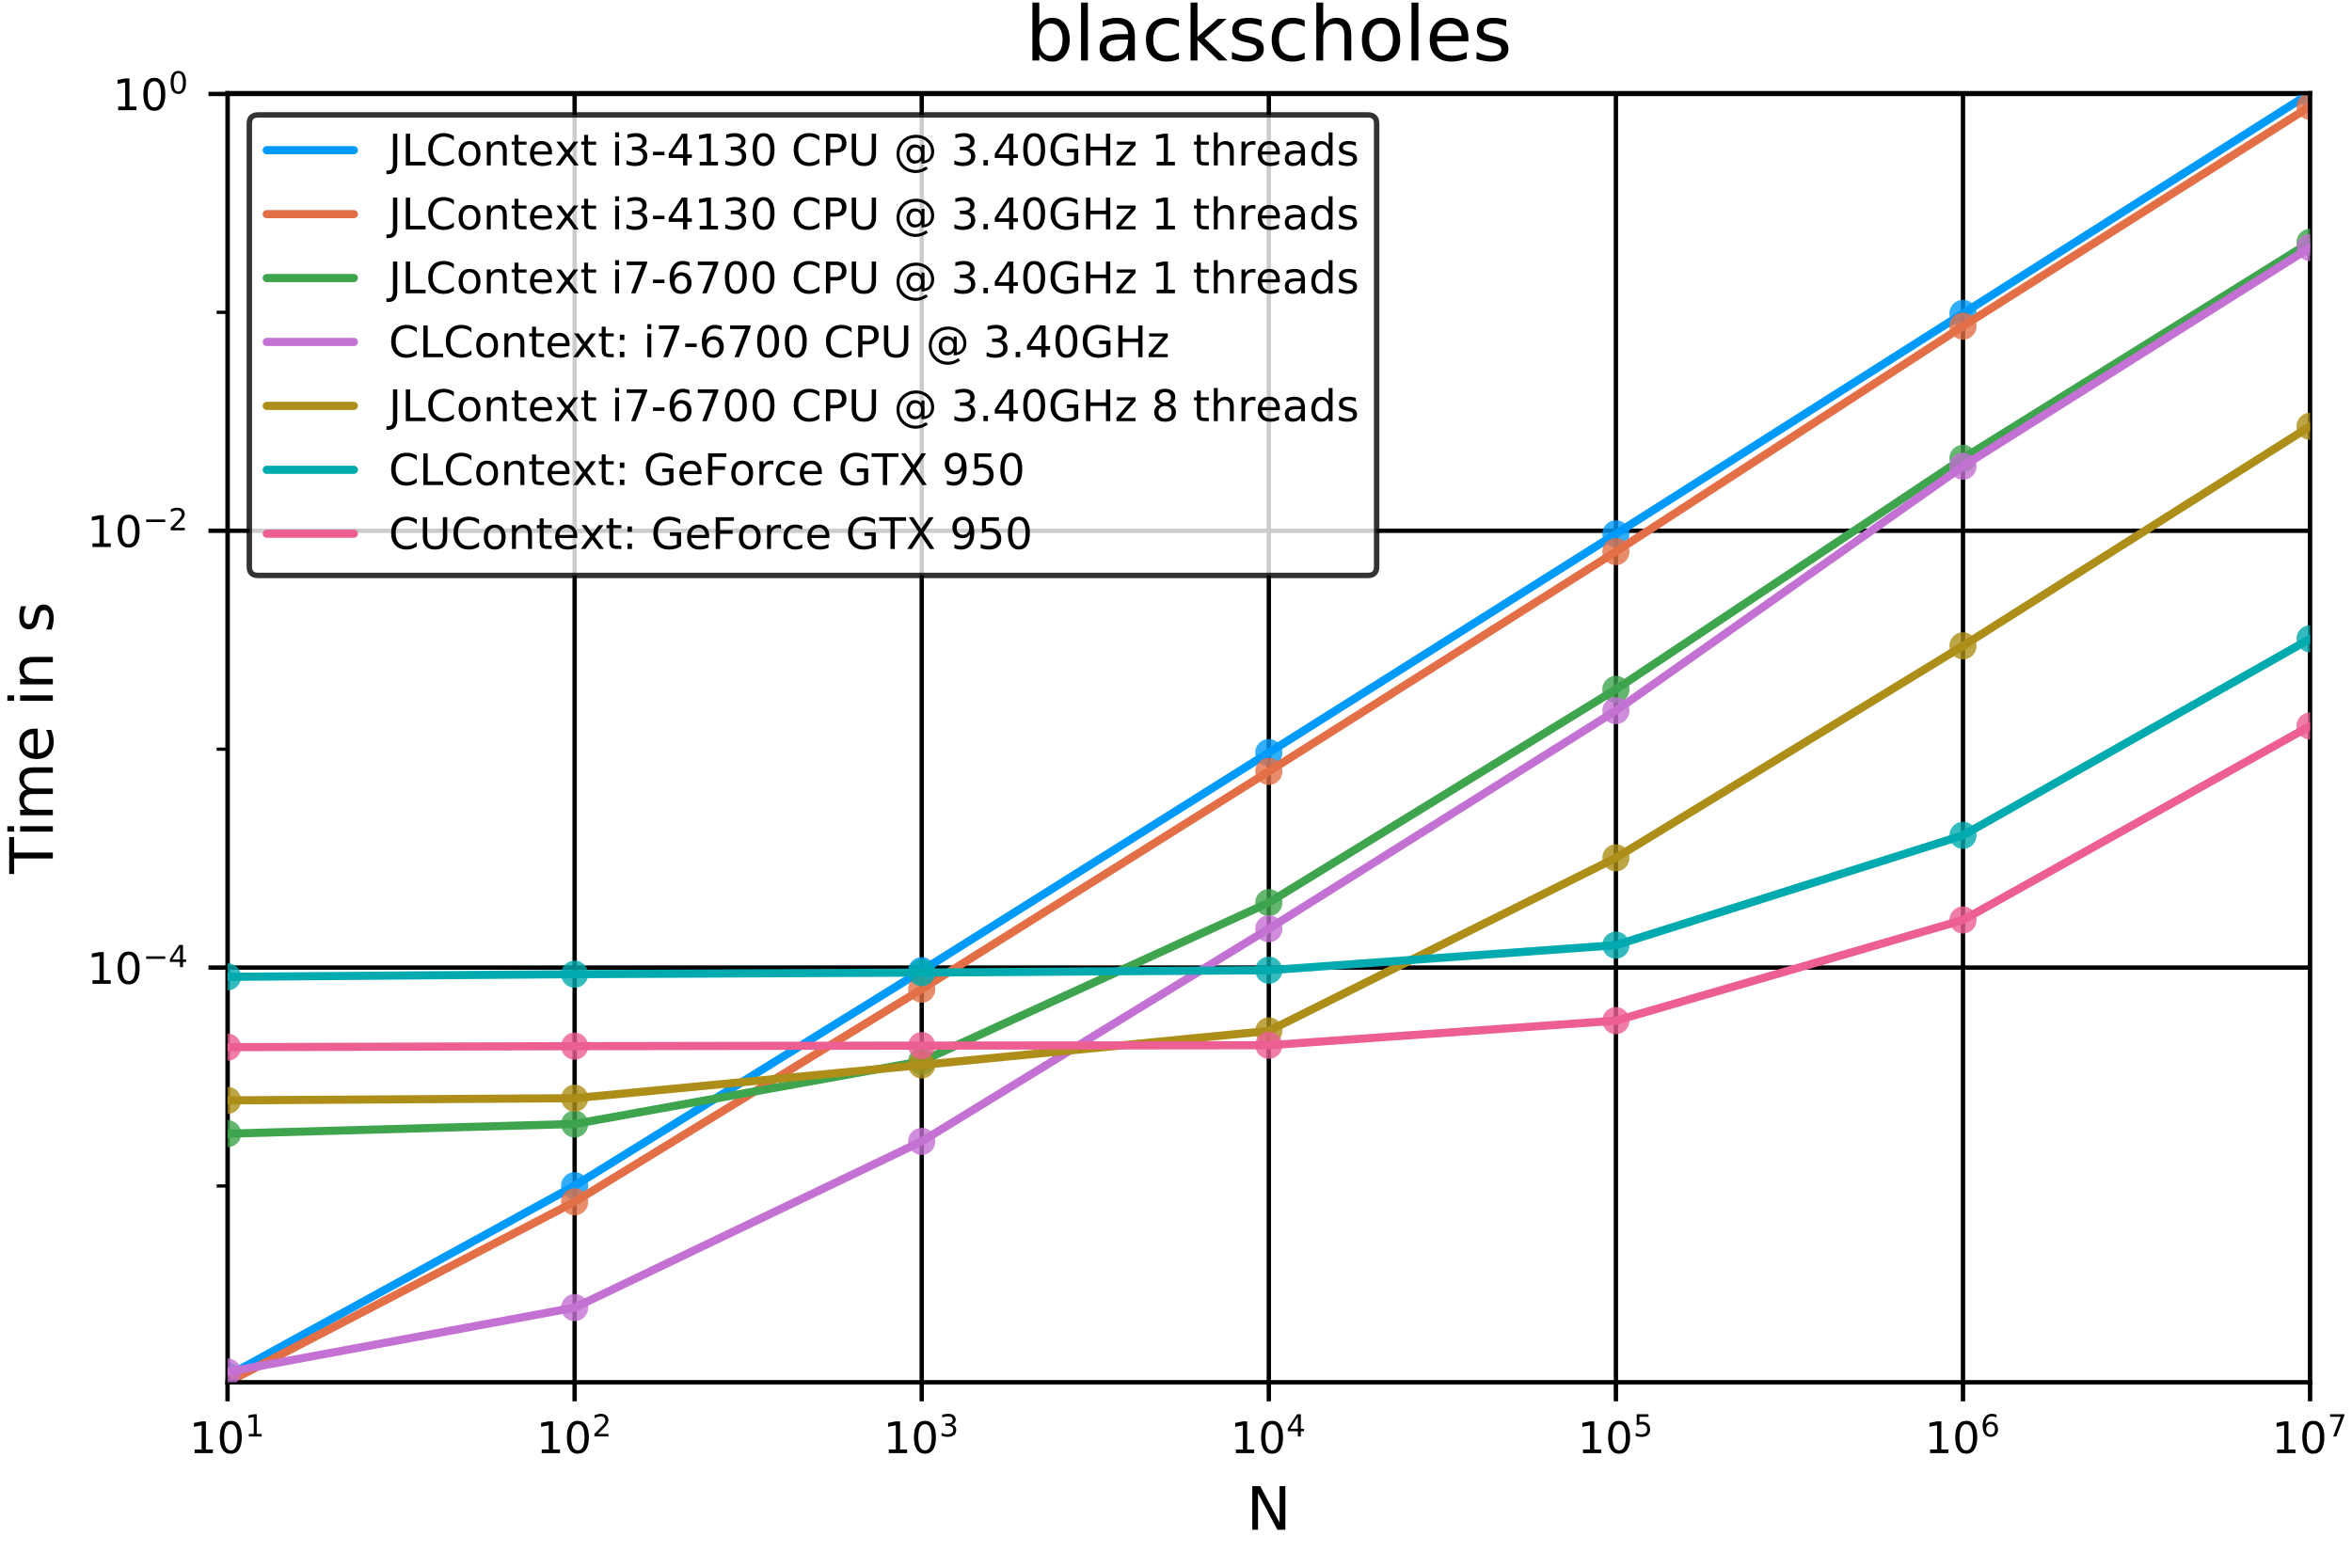 <?xml version="1.0" encoding="utf-8" standalone="no"?>
<!DOCTYPE svg PUBLIC "-//W3C//DTD SVG 1.1//EN"
  "http://www.w3.org/Graphics/SVG/1.1/DTD/svg11.dtd">
<!-- Created with matplotlib (http://matplotlib.org/) -->
<svg height="288pt" version="1.1" viewBox="0 0 432 288" width="432pt" xmlns="http://www.w3.org/2000/svg" xmlns:xlink="http://www.w3.org/1999/xlink">
 <defs>
  <style type="text/css">
*{stroke-linecap:butt;stroke-linejoin:round;}
  </style>
 </defs>
 <g id="figure_1">
  <g id="patch_1">
   <path d="M 0 288 
L 432 288 
L 432 0 
L 0 0 
z
" style="fill:#ffffff;"/>
  </g>
  <g id="axes_1">
   <g id="patch_2">
    <path d="M 41.794 253.933 
L 424.301 253.933 
L 424.301 17.115 
L 41.794 17.115 
z
" style="fill:#ffffff;"/>
   </g>
   <g id="matplotlib.axis_1">
    <g id="xtick_1">
     <g id="line2d_1">
      <path clip-path="url(#p70ad811759)" d="M 41.794 253.933 
L 41.794 17.115 
" style="fill:none;stroke:#000000;stroke-linecap:square;stroke-width:0.8;"/>
     </g>
     <g id="line2d_2">
      <defs>
       <path d="M 0 0 
L 0 3.5 
" id="mabe5e5bea9" style="stroke:#000000;stroke-width:0.8;"/>
      </defs>
      <g>
       <use style="stroke:#000000;stroke-width:0.8;" x="41.794" xlink:href="#mabe5e5bea9" y="253.933"/>
      </g>
     </g>
     <g id="text_1">
      <!-- $10^{1}$ -->
      <defs>
       <path d="M 12.406 8.297 
L 28.516 8.297 
L 28.516 63.922 
L 10.984 60.406 
L 10.984 69.391 
L 28.422 72.906 
L 38.281 72.906 
L 38.281 8.297 
L 54.391 8.297 
L 54.391 0 
L 12.406 0 
z
" id="DejaVuSans-31"/>
       <path d="M 31.781 66.406 
Q 24.172 66.406 20.328 58.906 
Q 16.5 51.422 16.5 36.375 
Q 16.5 21.391 20.328 13.891 
Q 24.172 6.391 31.781 6.391 
Q 39.453 6.391 43.281 13.891 
Q 47.125 21.391 47.125 36.375 
Q 47.125 51.422 43.281 58.906 
Q 39.453 66.406 31.781 66.406 
M 31.781 74.219 
Q 44.047 74.219 50.516 64.516 
Q 56.984 54.828 56.984 36.375 
Q 56.984 17.969 50.516 8.266 
Q 44.047 -1.422 31.781 -1.422 
Q 19.531 -1.422 13.062 8.266 
Q 6.594 17.969 6.594 36.375 
Q 6.594 54.828 13.062 64.516 
Q 19.531 74.219 31.781 74.219 
" id="DejaVuSans-30"/>
      </defs>
      <g transform="translate(34.754 267.012)scale(0.08 -0.08)">
       <use transform="translate(0 0.684)" xlink:href="#DejaVuSans-31"/>
       <use transform="translate(63.623 0.684)" xlink:href="#DejaVuSans-30"/>
       <use transform="translate(128.203 38.966)scale(0.7)" xlink:href="#DejaVuSans-31"/>
      </g>
     </g>
    </g>
    <g id="xtick_2">
     <g id="line2d_3">
      <path clip-path="url(#p70ad811759)" d="M 105.546 253.933 
L 105.546 17.115 
" style="fill:none;stroke:#000000;stroke-linecap:square;stroke-width:0.8;"/>
     </g>
     <g id="line2d_4">
      <g>
       <use style="stroke:#000000;stroke-width:0.8;" x="105.546" xlink:href="#mabe5e5bea9" y="253.933"/>
      </g>
     </g>
     <g id="text_2">
      <!-- $10^{2}$ -->
      <defs>
       <path d="M 19.188 8.297 
L 53.609 8.297 
L 53.609 0 
L 7.328 0 
L 7.328 8.297 
Q 12.938 14.109 22.625 23.891 
Q 32.328 33.688 34.812 36.531 
Q 39.547 41.844 41.422 45.531 
Q 43.312 49.219 43.312 52.781 
Q 43.312 58.594 39.234 62.25 
Q 35.156 65.922 28.609 65.922 
Q 23.969 65.922 18.812 64.312 
Q 13.672 62.703 7.812 59.422 
L 7.812 69.391 
Q 13.766 71.781 18.938 73 
Q 24.125 74.219 28.422 74.219 
Q 39.75 74.219 46.484 68.547 
Q 53.219 62.891 53.219 53.422 
Q 53.219 48.922 51.531 44.891 
Q 49.859 40.875 45.406 35.406 
Q 44.188 33.984 37.641 27.219 
Q 31.109 20.453 19.188 8.297 
" id="DejaVuSans-32"/>
      </defs>
      <g transform="translate(98.506 267.012)scale(0.08 -0.08)">
       <use transform="translate(0 0.766)" xlink:href="#DejaVuSans-31"/>
       <use transform="translate(63.623 0.766)" xlink:href="#DejaVuSans-30"/>
       <use transform="translate(128.203 39.047)scale(0.7)" xlink:href="#DejaVuSans-32"/>
      </g>
     </g>
    </g>
    <g id="xtick_3">
     <g id="line2d_5">
      <path clip-path="url(#p70ad811759)" d="M 169.297 253.933 
L 169.297 17.115 
" style="fill:none;stroke:#000000;stroke-linecap:square;stroke-width:0.8;"/>
     </g>
     <g id="line2d_6">
      <g>
       <use style="stroke:#000000;stroke-width:0.8;" x="169.297" xlink:href="#mabe5e5bea9" y="253.933"/>
      </g>
     </g>
     <g id="text_3">
      <!-- $10^{3}$ -->
      <defs>
       <path d="M 40.578 39.312 
Q 47.656 37.797 51.625 33 
Q 55.609 28.219 55.609 21.188 
Q 55.609 10.406 48.188 4.484 
Q 40.766 -1.422 27.094 -1.422 
Q 22.516 -1.422 17.656 -0.516 
Q 12.797 0.391 7.625 2.203 
L 7.625 11.719 
Q 11.719 9.328 16.594 8.109 
Q 21.484 6.891 26.812 6.891 
Q 36.078 6.891 40.938 10.547 
Q 45.797 14.203 45.797 21.188 
Q 45.797 27.641 41.281 31.266 
Q 36.766 34.906 28.719 34.906 
L 20.219 34.906 
L 20.219 43.016 
L 29.109 43.016 
Q 36.375 43.016 40.234 45.922 
Q 44.094 48.828 44.094 54.297 
Q 44.094 59.906 40.109 62.906 
Q 36.141 65.922 28.719 65.922 
Q 24.656 65.922 20.016 65.031 
Q 15.375 64.156 9.812 62.312 
L 9.812 71.094 
Q 15.438 72.656 20.344 73.438 
Q 25.25 74.219 29.594 74.219 
Q 40.828 74.219 47.359 69.109 
Q 53.906 64.016 53.906 55.328 
Q 53.906 49.266 50.438 45.094 
Q 46.969 40.922 40.578 39.312 
" id="DejaVuSans-33"/>
      </defs>
      <g transform="translate(162.257 267.012)scale(0.08 -0.08)">
       <use transform="translate(0 0.766)" xlink:href="#DejaVuSans-31"/>
       <use transform="translate(63.623 0.766)" xlink:href="#DejaVuSans-30"/>
       <use transform="translate(128.203 39.047)scale(0.7)" xlink:href="#DejaVuSans-33"/>
      </g>
     </g>
    </g>
    <g id="xtick_4">
     <g id="line2d_7">
      <path clip-path="url(#p70ad811759)" d="M 233.048 253.933 
L 233.048 17.115 
" style="fill:none;stroke:#000000;stroke-linecap:square;stroke-width:0.8;"/>
     </g>
     <g id="line2d_8">
      <g>
       <use style="stroke:#000000;stroke-width:0.8;" x="233.048" xlink:href="#mabe5e5bea9" y="253.933"/>
      </g>
     </g>
     <g id="text_4">
      <!-- $10^{4}$ -->
      <defs>
       <path d="M 37.797 64.312 
L 12.891 25.391 
L 37.797 25.391 
z
M 35.203 72.906 
L 47.609 72.906 
L 47.609 25.391 
L 58.016 25.391 
L 58.016 17.188 
L 47.609 17.188 
L 47.609 0 
L 37.797 0 
L 37.797 17.188 
L 4.891 17.188 
L 4.891 26.703 
z
" id="DejaVuSans-34"/>
      </defs>
      <g transform="translate(226.008 267.012)scale(0.08 -0.08)">
       <use transform="translate(0 0.684)" xlink:href="#DejaVuSans-31"/>
       <use transform="translate(63.623 0.684)" xlink:href="#DejaVuSans-30"/>
       <use transform="translate(128.203 38.966)scale(0.7)" xlink:href="#DejaVuSans-34"/>
      </g>
     </g>
    </g>
    <g id="xtick_5">
     <g id="line2d_9">
      <path clip-path="url(#p70ad811759)" d="M 296.799 253.933 
L 296.799 17.115 
" style="fill:none;stroke:#000000;stroke-linecap:square;stroke-width:0.8;"/>
     </g>
     <g id="line2d_10">
      <g>
       <use style="stroke:#000000;stroke-width:0.8;" x="296.799" xlink:href="#mabe5e5bea9" y="253.933"/>
      </g>
     </g>
     <g id="text_5">
      <!-- $10^{5}$ -->
      <defs>
       <path d="M 10.797 72.906 
L 49.516 72.906 
L 49.516 64.594 
L 19.828 64.594 
L 19.828 46.734 
Q 21.969 47.469 24.109 47.828 
Q 26.266 48.188 28.422 48.188 
Q 40.625 48.188 47.75 41.5 
Q 54.891 34.812 54.891 23.391 
Q 54.891 11.625 47.562 5.094 
Q 40.234 -1.422 26.906 -1.422 
Q 22.312 -1.422 17.547 -0.641 
Q 12.797 0.141 7.719 1.703 
L 7.719 11.625 
Q 12.109 9.234 16.797 8.062 
Q 21.484 6.891 26.703 6.891 
Q 35.156 6.891 40.078 11.328 
Q 45.016 15.766 45.016 23.391 
Q 45.016 31 40.078 35.438 
Q 35.156 39.891 26.703 39.891 
Q 22.75 39.891 18.812 39.016 
Q 14.891 38.141 10.797 36.281 
z
" id="DejaVuSans-35"/>
      </defs>
      <g transform="translate(289.759 267.012)scale(0.08 -0.08)">
       <use transform="translate(0 0.684)" xlink:href="#DejaVuSans-31"/>
       <use transform="translate(63.623 0.684)" xlink:href="#DejaVuSans-30"/>
       <use transform="translate(128.203 38.966)scale(0.7)" xlink:href="#DejaVuSans-35"/>
      </g>
     </g>
    </g>
    <g id="xtick_6">
     <g id="line2d_11">
      <path clip-path="url(#p70ad811759)" d="M 360.55 253.933 
L 360.55 17.115 
" style="fill:none;stroke:#000000;stroke-linecap:square;stroke-width:0.8;"/>
     </g>
     <g id="line2d_12">
      <g>
       <use style="stroke:#000000;stroke-width:0.8;" x="360.55" xlink:href="#mabe5e5bea9" y="253.933"/>
      </g>
     </g>
     <g id="text_6">
      <!-- $10^{6}$ -->
      <defs>
       <path d="M 33.016 40.375 
Q 26.375 40.375 22.484 35.828 
Q 18.609 31.297 18.609 23.391 
Q 18.609 15.531 22.484 10.953 
Q 26.375 6.391 33.016 6.391 
Q 39.656 6.391 43.531 10.953 
Q 47.406 15.531 47.406 23.391 
Q 47.406 31.297 43.531 35.828 
Q 39.656 40.375 33.016 40.375 
M 52.594 71.297 
L 52.594 62.312 
Q 48.875 64.062 45.094 64.984 
Q 41.312 65.922 37.594 65.922 
Q 27.828 65.922 22.672 59.328 
Q 17.531 52.734 16.797 39.406 
Q 19.672 43.656 24.016 45.922 
Q 28.375 48.188 33.594 48.188 
Q 44.578 48.188 50.953 41.516 
Q 57.328 34.859 57.328 23.391 
Q 57.328 12.156 50.688 5.359 
Q 44.047 -1.422 33.016 -1.422 
Q 20.359 -1.422 13.672 8.266 
Q 6.984 17.969 6.984 36.375 
Q 6.984 53.656 15.188 63.938 
Q 23.391 74.219 37.203 74.219 
Q 40.922 74.219 44.703 73.484 
Q 48.484 72.75 52.594 71.297 
" id="DejaVuSans-36"/>
      </defs>
      <g transform="translate(353.51 267.012)scale(0.08 -0.08)">
       <use transform="translate(0 0.766)" xlink:href="#DejaVuSans-31"/>
       <use transform="translate(63.623 0.766)" xlink:href="#DejaVuSans-30"/>
       <use transform="translate(128.203 39.047)scale(0.7)" xlink:href="#DejaVuSans-36"/>
      </g>
     </g>
    </g>
    <g id="xtick_7">
     <g id="line2d_13">
      <path clip-path="url(#p70ad811759)" d="M 424.301 253.933 
L 424.301 17.115 
" style="fill:none;stroke:#000000;stroke-linecap:square;stroke-width:0.8;"/>
     </g>
     <g id="line2d_14">
      <g>
       <use style="stroke:#000000;stroke-width:0.8;" x="424.301" xlink:href="#mabe5e5bea9" y="253.933"/>
      </g>
     </g>
     <g id="text_7">
      <!-- $10^{7}$ -->
      <defs>
       <path d="M 8.203 72.906 
L 55.078 72.906 
L 55.078 68.703 
L 28.609 0 
L 18.312 0 
L 43.219 64.594 
L 8.203 64.594 
z
" id="DejaVuSans-37"/>
      </defs>
      <g transform="translate(417.261 267.012)scale(0.08 -0.08)">
       <use transform="translate(0 0.684)" xlink:href="#DejaVuSans-31"/>
       <use transform="translate(63.623 0.684)" xlink:href="#DejaVuSans-30"/>
       <use transform="translate(128.203 38.966)scale(0.7)" xlink:href="#DejaVuSans-37"/>
      </g>
     </g>
    </g>
    <g id="xtick_8">
     <g id="line2d_15">
      <defs>
       <path d="M 0 0 
L 0 2 
" id="m502614ed84" style="stroke:#000000;stroke-width:0.6;"/>
      </defs>
      <g>
       <use style="stroke:#000000;stroke-width:0.6;" x="41.794" xlink:href="#m502614ed84" y="253.933"/>
      </g>
     </g>
    </g>
    <g id="xtick_9">
     <g id="line2d_16">
      <g>
       <use style="stroke:#000000;stroke-width:0.6;" x="105.546" xlink:href="#m502614ed84" y="253.933"/>
      </g>
     </g>
    </g>
    <g id="xtick_10">
     <g id="line2d_17">
      <g>
       <use style="stroke:#000000;stroke-width:0.6;" x="169.297" xlink:href="#m502614ed84" y="253.933"/>
      </g>
     </g>
    </g>
    <g id="xtick_11">
     <g id="line2d_18">
      <g>
       <use style="stroke:#000000;stroke-width:0.6;" x="233.048" xlink:href="#m502614ed84" y="253.933"/>
      </g>
     </g>
    </g>
    <g id="xtick_12">
     <g id="line2d_19">
      <g>
       <use style="stroke:#000000;stroke-width:0.6;" x="296.799" xlink:href="#m502614ed84" y="253.933"/>
      </g>
     </g>
    </g>
    <g id="xtick_13">
     <g id="line2d_20">
      <g>
       <use style="stroke:#000000;stroke-width:0.6;" x="360.55" xlink:href="#m502614ed84" y="253.933"/>
      </g>
     </g>
    </g>
    <g id="xtick_14">
     <g id="line2d_21">
      <g>
       <use style="stroke:#000000;stroke-width:0.6;" x="424.301" xlink:href="#m502614ed84" y="253.933"/>
      </g>
     </g>
    </g>
    <g id="text_8">
     <!-- N -->
     <defs>
      <path d="M 9.812 72.906 
L 23.094 72.906 
L 55.422 11.922 
L 55.422 72.906 
L 64.984 72.906 
L 64.984 0 
L 51.703 0 
L 19.391 60.984 
L 19.391 0 
L 9.812 0 
z
" id="DejaVuSans-4e"/>
     </defs>
     <g transform="translate(228.933 281.034)scale(0.11 -0.11)">
      <use xlink:href="#DejaVuSans-4e"/>
     </g>
    </g>
   </g>
   <g id="matplotlib.axis_2">
    <g id="ytick_1">
     <g id="line2d_22">
      <path clip-path="url(#p70ad811759)" d="M 41.794 177.754 
L 424.301 177.754 
" style="fill:none;stroke:#000000;stroke-linecap:square;stroke-width:0.8;"/>
     </g>
     <g id="line2d_23">
      <defs>
       <path d="M 0 0 
L -3.5 0 
" id="m5d1469c4df" style="stroke:#000000;stroke-width:0.8;"/>
      </defs>
      <g>
       <use style="stroke:#000000;stroke-width:0.8;" x="41.794" xlink:href="#m5d1469c4df" y="177.754"/>
      </g>
     </g>
     <g id="text_9">
      <!-- $10^{-4}$ -->
      <defs>
       <path d="M 10.594 35.5 
L 73.188 35.5 
L 73.188 27.203 
L 10.594 27.203 
z
" id="DejaVuSans-2212"/>
      </defs>
      <g transform="translate(15.994 180.794)scale(0.08 -0.08)">
       <use transform="translate(0 0.684)" xlink:href="#DejaVuSans-31"/>
       <use transform="translate(63.623 0.684)" xlink:href="#DejaVuSans-30"/>
       <use transform="translate(128.203 38.966)scale(0.7)" xlink:href="#DejaVuSans-2212"/>
       <use transform="translate(186.855 38.966)scale(0.7)" xlink:href="#DejaVuSans-34"/>
      </g>
     </g>
    </g>
    <g id="ytick_2">
     <g id="line2d_24">
      <path clip-path="url(#p70ad811759)" d="M 41.794 97.508 
L 424.301 97.508 
" style="fill:none;stroke:#000000;stroke-linecap:square;stroke-width:0.8;"/>
     </g>
     <g id="line2d_25">
      <g>
       <use style="stroke:#000000;stroke-width:0.8;" x="41.794" xlink:href="#m5d1469c4df" y="97.508"/>
      </g>
     </g>
     <g id="text_10">
      <!-- $10^{-2}$ -->
      <g transform="translate(15.994 100.547)scale(0.08 -0.08)">
       <use transform="translate(0 0.766)" xlink:href="#DejaVuSans-31"/>
       <use transform="translate(63.623 0.766)" xlink:href="#DejaVuSans-30"/>
       <use transform="translate(128.203 39.047)scale(0.7)" xlink:href="#DejaVuSans-2212"/>
       <use transform="translate(186.855 39.047)scale(0.7)" xlink:href="#DejaVuSans-32"/>
      </g>
     </g>
    </g>
    <g id="ytick_3">
     <g id="line2d_26">
      <path clip-path="url(#p70ad811759)" d="M 41.794 17.261 
L 424.301 17.261 
" style="fill:none;stroke:#000000;stroke-linecap:square;stroke-width:0.8;"/>
     </g>
     <g id="line2d_27">
      <g>
       <use style="stroke:#000000;stroke-width:0.8;" x="41.794" xlink:href="#m5d1469c4df" y="17.261"/>
      </g>
     </g>
     <g id="text_11">
      <!-- $10^{0}$ -->
      <g transform="translate(20.714 20.301)scale(0.08 -0.08)">
       <use transform="translate(0 0.766)" xlink:href="#DejaVuSans-31"/>
       <use transform="translate(63.623 0.766)" xlink:href="#DejaVuSans-30"/>
       <use transform="translate(128.203 39.047)scale(0.7)" xlink:href="#DejaVuSans-30"/>
      </g>
     </g>
    </g>
    <g id="ytick_4">
     <g id="line2d_28">
      <defs>
       <path d="M 0 0 
L -2 0 
" id="m104df7697a" style="stroke:#000000;stroke-width:0.6;"/>
      </defs>
      <g>
       <use style="stroke:#000000;stroke-width:0.6;" x="41.794" xlink:href="#m104df7697a" y="217.877"/>
      </g>
     </g>
    </g>
    <g id="ytick_5">
     <g id="line2d_29">
      <g>
       <use style="stroke:#000000;stroke-width:0.6;" x="41.794" xlink:href="#m104df7697a" y="177.754"/>
      </g>
     </g>
    </g>
    <g id="ytick_6">
     <g id="line2d_30">
      <g>
       <use style="stroke:#000000;stroke-width:0.6;" x="41.794" xlink:href="#m104df7697a" y="137.631"/>
      </g>
     </g>
    </g>
    <g id="ytick_7">
     <g id="line2d_31">
      <g>
       <use style="stroke:#000000;stroke-width:0.6;" x="41.794" xlink:href="#m104df7697a" y="97.508"/>
      </g>
     </g>
    </g>
    <g id="ytick_8">
     <g id="line2d_32">
      <g>
       <use style="stroke:#000000;stroke-width:0.6;" x="41.794" xlink:href="#m104df7697a" y="57.384"/>
      </g>
     </g>
    </g>
    <g id="ytick_9">
     <g id="line2d_33">
      <g>
       <use style="stroke:#000000;stroke-width:0.6;" x="41.794" xlink:href="#m104df7697a" y="17.261"/>
      </g>
     </g>
    </g>
    <g id="text_12">
     <!-- Time in s -->
     <defs>
      <path d="M -0.297 72.906 
L 61.375 72.906 
L 61.375 64.594 
L 35.5 64.594 
L 35.5 0 
L 25.594 0 
L 25.594 64.594 
L -0.297 64.594 
z
" id="DejaVuSans-54"/>
      <path d="M 9.422 54.688 
L 18.406 54.688 
L 18.406 0 
L 9.422 0 
z
M 9.422 75.984 
L 18.406 75.984 
L 18.406 64.594 
L 9.422 64.594 
z
" id="DejaVuSans-69"/>
      <path d="M 52 44.188 
Q 55.375 50.25 60.062 53.125 
Q 64.75 56 71.094 56 
Q 79.641 56 84.281 50.016 
Q 88.922 44.047 88.922 33.016 
L 88.922 0 
L 79.891 0 
L 79.891 32.719 
Q 79.891 40.578 77.094 44.375 
Q 74.312 48.188 68.609 48.188 
Q 61.625 48.188 57.562 43.547 
Q 53.516 38.922 53.516 30.906 
L 53.516 0 
L 44.484 0 
L 44.484 32.719 
Q 44.484 40.625 41.703 44.406 
Q 38.922 48.188 33.109 48.188 
Q 26.219 48.188 22.156 43.531 
Q 18.109 38.875 18.109 30.906 
L 18.109 0 
L 9.078 0 
L 9.078 54.688 
L 18.109 54.688 
L 18.109 46.188 
Q 21.188 51.219 25.484 53.609 
Q 29.781 56 35.688 56 
Q 41.656 56 45.828 52.969 
Q 50 49.953 52 44.188 
" id="DejaVuSans-6d"/>
      <path d="M 56.203 29.594 
L 56.203 25.203 
L 14.891 25.203 
Q 15.484 15.922 20.484 11.062 
Q 25.484 6.203 34.422 6.203 
Q 39.594 6.203 44.453 7.469 
Q 49.312 8.734 54.109 11.281 
L 54.109 2.781 
Q 49.266 0.734 44.188 -0.344 
Q 39.109 -1.422 33.891 -1.422 
Q 20.797 -1.422 13.156 6.188 
Q 5.516 13.812 5.516 26.812 
Q 5.516 40.234 12.766 48.109 
Q 20.016 56 32.328 56 
Q 43.359 56 49.781 48.891 
Q 56.203 41.797 56.203 29.594 
M 47.219 32.234 
Q 47.125 39.594 43.094 43.984 
Q 39.062 48.391 32.422 48.391 
Q 24.906 48.391 20.391 44.141 
Q 15.875 39.891 15.188 32.172 
z
" id="DejaVuSans-65"/>
      <path id="DejaVuSans-20"/>
      <path d="M 54.891 33.016 
L 54.891 0 
L 45.906 0 
L 45.906 32.719 
Q 45.906 40.484 42.875 44.328 
Q 39.844 48.188 33.797 48.188 
Q 26.516 48.188 22.312 43.547 
Q 18.109 38.922 18.109 30.906 
L 18.109 0 
L 9.078 0 
L 9.078 54.688 
L 18.109 54.688 
L 18.109 46.188 
Q 21.344 51.125 25.703 53.562 
Q 30.078 56 35.797 56 
Q 45.219 56 50.047 50.172 
Q 54.891 44.344 54.891 33.016 
" id="DejaVuSans-6e"/>
      <path d="M 44.281 53.078 
L 44.281 44.578 
Q 40.484 46.531 36.375 47.5 
Q 32.281 48.484 27.875 48.484 
Q 21.188 48.484 17.844 46.438 
Q 14.5 44.391 14.5 40.281 
Q 14.5 37.156 16.891 35.375 
Q 19.281 33.594 26.516 31.984 
L 29.594 31.297 
Q 39.156 29.25 43.188 25.516 
Q 47.219 21.781 47.219 15.094 
Q 47.219 7.469 41.188 3.016 
Q 35.156 -1.422 24.609 -1.422 
Q 20.219 -1.422 15.453 -0.562 
Q 10.688 0.297 5.422 2 
L 5.422 11.281 
Q 10.406 8.688 15.234 7.391 
Q 20.062 6.109 24.812 6.109 
Q 31.156 6.109 34.562 8.281 
Q 37.984 10.453 37.984 14.406 
Q 37.984 18.062 35.516 20.016 
Q 33.062 21.969 24.703 23.781 
L 21.578 24.516 
Q 13.234 26.266 9.516 29.906 
Q 5.812 33.547 5.812 39.891 
Q 5.812 47.609 11.281 51.797 
Q 16.75 56 26.812 56 
Q 31.781 56 36.172 55.266 
Q 40.578 54.547 44.281 53.078 
" id="DejaVuSans-73"/>
     </defs>
     <g transform="translate(9.707 160.525)rotate(-90)scale(0.11 -0.11)">
      <use xlink:href="#DejaVuSans-54"/>
      <use x="61.037" xlink:href="#DejaVuSans-69"/>
      <use x="88.82" xlink:href="#DejaVuSans-6d"/>
      <use x="186.232" xlink:href="#DejaVuSans-65"/>
      <use x="247.756" xlink:href="#DejaVuSans-20"/>
      <use x="279.543" xlink:href="#DejaVuSans-69"/>
      <use x="307.326" xlink:href="#DejaVuSans-6e"/>
      <use x="370.705" xlink:href="#DejaVuSans-20"/>
      <use x="402.492" xlink:href="#DejaVuSans-73"/>
     </g>
    </g>
   </g>
   <g id="line2d_34">
    <path clip-path="url(#p70ad811759)" d="M 424.301 17.115 
L 360.55 57.582 
L 296.799 98.072 
L 233.048 138.263 
L 169.297 178.331 
L 105.546 217.827 
L 41.794 252.792 
" style="fill:none;stroke:#009afa;stroke-linecap:round;stroke-width:1.5;"/>
   </g>
   <g id="PathCollection_1">
    <defs>
     <path d="M 0 2.5 
C 0.663 2.5 1.299 2.237 1.768 1.768 
C 2.237 1.299 2.5 0.663 2.5 0 
C 2.5 -0.663 2.237 -1.299 1.768 -1.768 
C 1.299 -2.237 0.663 -2.5 0 -2.5 
C -0.663 -2.5 -1.299 -2.237 -1.768 -1.768 
C -2.237 -1.299 -2.5 -0.663 -2.5 0 
C -2.5 0.663 -2.237 1.299 -1.768 1.768 
C -1.299 2.237 -0.663 2.5 0 2.5 
z
" id="mb086c568ce"/>
    </defs>
    <g clip-path="url(#p70ad811759)">
     <use style="fill:#009afa;fill-opacity:0.8;" x="424.301" xlink:href="#mb086c568ce" y="17.115"/>
     <use style="fill:#009afa;fill-opacity:0.8;" x="360.55" xlink:href="#mb086c568ce" y="57.582"/>
     <use style="fill:#009afa;fill-opacity:0.8;" x="296.799" xlink:href="#mb086c568ce" y="98.072"/>
     <use style="fill:#009afa;fill-opacity:0.8;" x="233.048" xlink:href="#mb086c568ce" y="138.263"/>
     <use style="fill:#009afa;fill-opacity:0.8;" x="169.297" xlink:href="#mb086c568ce" y="178.331"/>
     <use style="fill:#009afa;fill-opacity:0.8;" x="105.546" xlink:href="#mb086c568ce" y="217.827"/>
     <use style="fill:#009afa;fill-opacity:0.8;" x="41.794" xlink:href="#mb086c568ce" y="252.792"/>
    </g>
   </g>
   <g id="line2d_35">
    <path clip-path="url(#p70ad811759)" d="M 424.301 19.543 
L 360.55 59.91 
L 296.799 101.334 
L 233.048 141.713 
L 169.297 181.713 
L 105.546 220.785 
L 41.794 253.933 
" style="fill:none;stroke:#e36f47;stroke-linecap:round;stroke-width:1.5;"/>
   </g>
   <g id="PathCollection_2">
    <defs>
     <path d="M 0 2.5 
C 0.663 2.5 1.299 2.237 1.768 1.768 
C 2.237 1.299 2.5 0.663 2.5 0 
C 2.5 -0.663 2.237 -1.299 1.768 -1.768 
C 1.299 -2.237 0.663 -2.5 0 -2.5 
C -0.663 -2.5 -1.299 -2.237 -1.768 -1.768 
C -2.237 -1.299 -2.5 -0.663 -2.5 0 
C -2.5 0.663 -2.237 1.299 -1.768 1.768 
C -1.299 2.237 -0.663 2.5 0 2.5 
z
" id="m7fdcf2bb94"/>
    </defs>
    <g clip-path="url(#p70ad811759)">
     <use style="fill:#e36f47;fill-opacity:0.8;" x="424.301" xlink:href="#m7fdcf2bb94" y="19.543"/>
     <use style="fill:#e36f47;fill-opacity:0.8;" x="360.55" xlink:href="#m7fdcf2bb94" y="59.91"/>
     <use style="fill:#e36f47;fill-opacity:0.8;" x="296.799" xlink:href="#m7fdcf2bb94" y="101.334"/>
     <use style="fill:#e36f47;fill-opacity:0.8;" x="233.048" xlink:href="#m7fdcf2bb94" y="141.713"/>
     <use style="fill:#e36f47;fill-opacity:0.8;" x="169.297" xlink:href="#m7fdcf2bb94" y="181.713"/>
     <use style="fill:#e36f47;fill-opacity:0.8;" x="105.546" xlink:href="#m7fdcf2bb94" y="220.785"/>
     <use style="fill:#e36f47;fill-opacity:0.8;" x="41.794" xlink:href="#m7fdcf2bb94" y="253.933"/>
    </g>
   </g>
   <g id="patch_3">
    <path d="M 41.794 253.933 
L 41.794 17.115 
" style="fill:none;stroke:#000000;stroke-linecap:square;stroke-linejoin:miter;stroke-width:0.8;"/>
   </g>
   <g id="patch_4">
    <path d="M 424.301 253.933 
L 424.301 17.115 
" style="fill:none;stroke:#000000;stroke-linecap:square;stroke-linejoin:miter;stroke-width:0.8;"/>
   </g>
   <g id="patch_5">
    <path d="M 41.794 253.933 
L 424.301 253.933 
" style="fill:none;stroke:#000000;stroke-linecap:square;stroke-linejoin:miter;stroke-width:0.8;"/>
   </g>
   <g id="patch_6">
    <path d="M 41.794 17.115 
L 424.301 17.115 
" style="fill:none;stroke:#000000;stroke-linecap:square;stroke-linejoin:miter;stroke-width:0.8;"/>
   </g>
   <g id="line2d_36">
    <path clip-path="url(#p70ad811759)" d="M 424.301 44.516 
L 360.55 84.208 
L 296.799 126.643 
L 233.048 165.816 
L 169.297 194.957 
L 105.546 206.485 
L 41.794 208.269 
" style="fill:none;stroke:#3ea44e;stroke-linecap:round;stroke-width:1.5;"/>
   </g>
   <g id="text_13">
    <!-- blackscholes -->
    <defs>
     <path d="M 48.688 27.297 
Q 48.688 37.203 44.609 42.844 
Q 40.531 48.484 33.406 48.484 
Q 26.266 48.484 22.188 42.844 
Q 18.109 37.203 18.109 27.297 
Q 18.109 17.391 22.188 11.75 
Q 26.266 6.109 33.406 6.109 
Q 40.531 6.109 44.609 11.75 
Q 48.688 17.391 48.688 27.297 
M 18.109 46.391 
Q 20.953 51.266 25.266 53.625 
Q 29.594 56 35.594 56 
Q 45.562 56 51.781 48.094 
Q 58.016 40.188 58.016 27.297 
Q 58.016 14.406 51.781 6.484 
Q 45.562 -1.422 35.594 -1.422 
Q 29.594 -1.422 25.266 0.953 
Q 20.953 3.328 18.109 8.203 
L 18.109 0 
L 9.078 0 
L 9.078 75.984 
L 18.109 75.984 
z
" id="DejaVuSans-62"/>
     <path d="M 9.422 75.984 
L 18.406 75.984 
L 18.406 0 
L 9.422 0 
z
" id="DejaVuSans-6c"/>
     <path d="M 34.281 27.484 
Q 23.391 27.484 19.188 25 
Q 14.984 22.516 14.984 16.5 
Q 14.984 11.719 18.141 8.906 
Q 21.297 6.109 26.703 6.109 
Q 34.188 6.109 38.703 11.406 
Q 43.219 16.703 43.219 25.484 
L 43.219 27.484 
z
M 52.203 31.203 
L 52.203 0 
L 43.219 0 
L 43.219 8.297 
Q 40.141 3.328 35.547 0.953 
Q 30.953 -1.422 24.312 -1.422 
Q 15.922 -1.422 10.953 3.297 
Q 6 8.016 6 15.922 
Q 6 25.141 12.172 29.828 
Q 18.359 34.516 30.609 34.516 
L 43.219 34.516 
L 43.219 35.406 
Q 43.219 41.609 39.141 45 
Q 35.062 48.391 27.688 48.391 
Q 23 48.391 18.547 47.266 
Q 14.109 46.141 10.016 43.891 
L 10.016 52.203 
Q 14.938 54.109 19.578 55.047 
Q 24.219 56 28.609 56 
Q 40.484 56 46.344 49.844 
Q 52.203 43.703 52.203 31.203 
" id="DejaVuSans-61"/>
     <path d="M 48.781 52.594 
L 48.781 44.188 
Q 44.969 46.297 41.141 47.344 
Q 37.312 48.391 33.406 48.391 
Q 24.656 48.391 19.812 42.844 
Q 14.984 37.312 14.984 27.297 
Q 14.984 17.281 19.812 11.734 
Q 24.656 6.203 33.406 6.203 
Q 37.312 6.203 41.141 7.25 
Q 44.969 8.297 48.781 10.406 
L 48.781 2.094 
Q 45.016 0.344 40.984 -0.531 
Q 36.969 -1.422 32.422 -1.422 
Q 20.062 -1.422 12.781 6.344 
Q 5.516 14.109 5.516 27.297 
Q 5.516 40.672 12.859 48.328 
Q 20.219 56 33.016 56 
Q 37.156 56 41.109 55.141 
Q 45.062 54.297 48.781 52.594 
" id="DejaVuSans-63"/>
     <path d="M 9.078 75.984 
L 18.109 75.984 
L 18.109 31.109 
L 44.922 54.688 
L 56.391 54.688 
L 27.391 29.109 
L 57.625 0 
L 45.906 0 
L 18.109 26.703 
L 18.109 0 
L 9.078 0 
z
" id="DejaVuSans-6b"/>
     <path d="M 54.891 33.016 
L 54.891 0 
L 45.906 0 
L 45.906 32.719 
Q 45.906 40.484 42.875 44.328 
Q 39.844 48.188 33.797 48.188 
Q 26.516 48.188 22.312 43.547 
Q 18.109 38.922 18.109 30.906 
L 18.109 0 
L 9.078 0 
L 9.078 75.984 
L 18.109 75.984 
L 18.109 46.188 
Q 21.344 51.125 25.703 53.562 
Q 30.078 56 35.797 56 
Q 45.219 56 50.047 50.172 
Q 54.891 44.344 54.891 33.016 
" id="DejaVuSans-68"/>
     <path d="M 30.609 48.391 
Q 23.391 48.391 19.188 42.75 
Q 14.984 37.109 14.984 27.297 
Q 14.984 17.484 19.156 11.844 
Q 23.344 6.203 30.609 6.203 
Q 37.797 6.203 41.984 11.859 
Q 46.188 17.531 46.188 27.297 
Q 46.188 37.016 41.984 42.703 
Q 37.797 48.391 30.609 48.391 
M 30.609 56 
Q 42.328 56 49.016 48.375 
Q 55.719 40.766 55.719 27.297 
Q 55.719 13.875 49.016 6.219 
Q 42.328 -1.422 30.609 -1.422 
Q 18.844 -1.422 12.172 6.219 
Q 5.516 13.875 5.516 27.297 
Q 5.516 40.766 12.172 48.375 
Q 18.844 56 30.609 56 
" id="DejaVuSans-6f"/>
    </defs>
    <g transform="translate(188.354 11.115)scale(0.14 -0.14)">
     <use xlink:href="#DejaVuSans-62"/>
     <use x="63.477" xlink:href="#DejaVuSans-6c"/>
     <use x="91.26" xlink:href="#DejaVuSans-61"/>
     <use x="152.539" xlink:href="#DejaVuSans-63"/>
     <use x="207.52" xlink:href="#DejaVuSans-6b"/>
     <use x="265.43" xlink:href="#DejaVuSans-73"/>
     <use x="317.529" xlink:href="#DejaVuSans-63"/>
     <use x="372.51" xlink:href="#DejaVuSans-68"/>
     <use x="435.889" xlink:href="#DejaVuSans-6f"/>
     <use x="497.07" xlink:href="#DejaVuSans-6c"/>
     <use x="524.854" xlink:href="#DejaVuSans-65"/>
     <use x="586.377" xlink:href="#DejaVuSans-73"/>
    </g>
   </g>
   <g id="PathCollection_3">
    <defs>
     <path d="M 0 2.5 
C 0.663 2.5 1.299 2.237 1.768 1.768 
C 2.237 1.299 2.5 0.663 2.5 0 
C 2.5 -0.663 2.237 -1.299 1.768 -1.768 
C 1.299 -2.237 0.663 -2.5 0 -2.5 
C -0.663 -2.5 -1.299 -2.237 -1.768 -1.768 
C -2.237 -1.299 -2.5 -0.663 -2.5 0 
C -2.5 0.663 -2.237 1.299 -1.768 1.768 
C -1.299 2.237 -0.663 2.5 0 2.5 
z
" id="mf885ec880a"/>
    </defs>
    <g clip-path="url(#p70ad811759)">
     <use style="fill:#3ea44e;fill-opacity:0.8;" x="424.301" xlink:href="#mf885ec880a" y="44.516"/>
     <use style="fill:#3ea44e;fill-opacity:0.8;" x="360.55" xlink:href="#mf885ec880a" y="84.208"/>
     <use style="fill:#3ea44e;fill-opacity:0.8;" x="296.799" xlink:href="#mf885ec880a" y="126.643"/>
     <use style="fill:#3ea44e;fill-opacity:0.8;" x="233.048" xlink:href="#mf885ec880a" y="165.816"/>
     <use style="fill:#3ea44e;fill-opacity:0.8;" x="169.297" xlink:href="#mf885ec880a" y="194.957"/>
     <use style="fill:#3ea44e;fill-opacity:0.8;" x="105.546" xlink:href="#mf885ec880a" y="206.485"/>
     <use style="fill:#3ea44e;fill-opacity:0.8;" x="41.794" xlink:href="#mf885ec880a" y="208.269"/>
    </g>
   </g>
   <g id="line2d_37">
    <path clip-path="url(#p70ad811759)" d="M 424.301 45.473 
L 360.55 85.647 
L 296.799 130.554 
L 233.048 170.613 
L 169.297 209.68 
L 105.546 240.219 
L 41.794 252.053 
" style="fill:none;stroke:#c371d2;stroke-linecap:round;stroke-width:1.5;"/>
   </g>
   <g id="PathCollection_4">
    <defs>
     <path d="M 0 2.5 
C 0.663 2.5 1.299 2.237 1.768 1.768 
C 2.237 1.299 2.5 0.663 2.5 0 
C 2.5 -0.663 2.237 -1.299 1.768 -1.768 
C 1.299 -2.237 0.663 -2.5 0 -2.5 
C -0.663 -2.5 -1.299 -2.237 -1.768 -1.768 
C -2.237 -1.299 -2.5 -0.663 -2.5 0 
C -2.5 0.663 -2.237 1.299 -1.768 1.768 
C -1.299 2.237 -0.663 2.5 0 2.5 
z
" id="mb0f281001b"/>
    </defs>
    <g clip-path="url(#p70ad811759)">
     <use style="fill:#c371d2;fill-opacity:0.8;" x="424.301" xlink:href="#mb0f281001b" y="45.473"/>
     <use style="fill:#c371d2;fill-opacity:0.8;" x="360.55" xlink:href="#mb0f281001b" y="85.647"/>
     <use style="fill:#c371d2;fill-opacity:0.8;" x="296.799" xlink:href="#mb0f281001b" y="130.554"/>
     <use style="fill:#c371d2;fill-opacity:0.8;" x="233.048" xlink:href="#mb0f281001b" y="170.613"/>
     <use style="fill:#c371d2;fill-opacity:0.8;" x="169.297" xlink:href="#mb0f281001b" y="209.68"/>
     <use style="fill:#c371d2;fill-opacity:0.8;" x="105.546" xlink:href="#mb0f281001b" y="240.219"/>
     <use style="fill:#c371d2;fill-opacity:0.8;" x="41.794" xlink:href="#mb0f281001b" y="252.053"/>
    </g>
   </g>
   <g id="line2d_38">
    <path clip-path="url(#p70ad811759)" d="M 424.301 78.313 
L 360.55 118.65 
L 296.799 157.593 
L 233.048 189.388 
L 169.297 195.64 
L 105.546 201.753 
L 41.794 202.151 
" style="fill:none;stroke:#ac8e18;stroke-linecap:round;stroke-width:1.5;"/>
   </g>
   <g id="PathCollection_5">
    <defs>
     <path d="M 0 2.5 
C 0.663 2.5 1.299 2.237 1.768 1.768 
C 2.237 1.299 2.5 0.663 2.5 0 
C 2.5 -0.663 2.237 -1.299 1.768 -1.768 
C 1.299 -2.237 0.663 -2.5 0 -2.5 
C -0.663 -2.5 -1.299 -2.237 -1.768 -1.768 
C -2.237 -1.299 -2.5 -0.663 -2.5 0 
C -2.5 0.663 -2.237 1.299 -1.768 1.768 
C -1.299 2.237 -0.663 2.5 0 2.5 
z
" id="m360b0f5fa6"/>
    </defs>
    <g clip-path="url(#p70ad811759)">
     <use style="fill:#ac8e18;fill-opacity:0.8;" x="424.301" xlink:href="#m360b0f5fa6" y="78.313"/>
     <use style="fill:#ac8e18;fill-opacity:0.8;" x="360.55" xlink:href="#m360b0f5fa6" y="118.65"/>
     <use style="fill:#ac8e18;fill-opacity:0.8;" x="296.799" xlink:href="#m360b0f5fa6" y="157.593"/>
     <use style="fill:#ac8e18;fill-opacity:0.8;" x="233.048" xlink:href="#m360b0f5fa6" y="189.388"/>
     <use style="fill:#ac8e18;fill-opacity:0.8;" x="169.297" xlink:href="#m360b0f5fa6" y="195.64"/>
     <use style="fill:#ac8e18;fill-opacity:0.8;" x="105.546" xlink:href="#m360b0f5fa6" y="201.753"/>
     <use style="fill:#ac8e18;fill-opacity:0.8;" x="41.794" xlink:href="#m360b0f5fa6" y="202.151"/>
    </g>
   </g>
   <g id="line2d_39">
    <path clip-path="url(#p70ad811759)" d="M 424.301 117.355 
L 360.55 153.461 
L 296.799 173.636 
L 233.048 178.238 
L 169.297 178.674 
L 105.546 178.962 
L 41.794 179.453 
" style="fill:none;stroke:#00aaae;stroke-linecap:round;stroke-width:1.5;"/>
   </g>
   <g id="PathCollection_6">
    <defs>
     <path d="M 0 2.5 
C 0.663 2.5 1.299 2.237 1.768 1.768 
C 2.237 1.299 2.5 0.663 2.5 0 
C 2.5 -0.663 2.237 -1.299 1.768 -1.768 
C 1.299 -2.237 0.663 -2.5 0 -2.5 
C -0.663 -2.5 -1.299 -2.237 -1.768 -1.768 
C -2.237 -1.299 -2.5 -0.663 -2.5 0 
C -2.5 0.663 -2.237 1.299 -1.768 1.768 
C -1.299 2.237 -0.663 2.5 0 2.5 
z
" id="me28fdec88b"/>
    </defs>
    <g clip-path="url(#p70ad811759)">
     <use style="fill:#00aaae;fill-opacity:0.8;" x="424.301" xlink:href="#me28fdec88b" y="117.355"/>
     <use style="fill:#00aaae;fill-opacity:0.8;" x="360.55" xlink:href="#me28fdec88b" y="153.461"/>
     <use style="fill:#00aaae;fill-opacity:0.8;" x="296.799" xlink:href="#me28fdec88b" y="173.636"/>
     <use style="fill:#00aaae;fill-opacity:0.8;" x="233.048" xlink:href="#me28fdec88b" y="178.238"/>
     <use style="fill:#00aaae;fill-opacity:0.8;" x="169.297" xlink:href="#me28fdec88b" y="178.674"/>
     <use style="fill:#00aaae;fill-opacity:0.8;" x="105.546" xlink:href="#me28fdec88b" y="178.962"/>
     <use style="fill:#00aaae;fill-opacity:0.8;" x="41.794" xlink:href="#me28fdec88b" y="179.453"/>
    </g>
   </g>
   <g id="line2d_40">
    <path clip-path="url(#p70ad811759)" d="M 424.301 133.371 
L 360.55 169.016 
L 296.799 187.506 
L 233.048 192.022 
L 169.297 192.088 
L 105.546 192.193 
L 41.794 192.374 
" style="fill:none;stroke:#ed5e93;stroke-linecap:round;stroke-width:1.5;"/>
   </g>
   <g id="PathCollection_7">
    <defs>
     <path d="M 0 2.5 
C 0.663 2.5 1.299 2.237 1.768 1.768 
C 2.237 1.299 2.5 0.663 2.5 0 
C 2.5 -0.663 2.237 -1.299 1.768 -1.768 
C 1.299 -2.237 0.663 -2.5 0 -2.5 
C -0.663 -2.5 -1.299 -2.237 -1.768 -1.768 
C -2.237 -1.299 -2.5 -0.663 -2.5 0 
C -2.5 0.663 -2.237 1.299 -1.768 1.768 
C -1.299 2.237 -0.663 2.5 0 2.5 
z
" id="m29e88ba886"/>
    </defs>
    <g clip-path="url(#p70ad811759)">
     <use style="fill:#ed5e93;fill-opacity:0.8;" x="424.301" xlink:href="#m29e88ba886" y="133.371"/>
     <use style="fill:#ed5e93;fill-opacity:0.8;" x="360.55" xlink:href="#m29e88ba886" y="169.016"/>
     <use style="fill:#ed5e93;fill-opacity:0.8;" x="296.799" xlink:href="#m29e88ba886" y="187.506"/>
     <use style="fill:#ed5e93;fill-opacity:0.8;" x="233.048" xlink:href="#m29e88ba886" y="192.022"/>
     <use style="fill:#ed5e93;fill-opacity:0.8;" x="169.297" xlink:href="#m29e88ba886" y="192.088"/>
     <use style="fill:#ed5e93;fill-opacity:0.8;" x="105.546" xlink:href="#m29e88ba886" y="192.193"/>
     <use style="fill:#ed5e93;fill-opacity:0.8;" x="41.794" xlink:href="#m29e88ba886" y="192.374"/>
    </g>
   </g>
   <g id="legend_1">
    <g id="patch_7">
     <path d="M 47.394 105.712 
L 251.251 105.712 
Q 252.851 105.712 252.851 104.112 
L 252.851 22.715 
Q 252.851 21.115 251.251 21.115 
L 47.394 21.115 
Q 45.794 21.115 45.794 22.715 
L 45.794 104.112 
Q 45.794 105.712 47.394 105.712 
z
" style="fill:#ffffff;opacity:0.8;stroke:#000000;stroke-linejoin:miter;"/>
    </g>
    <g id="line2d_41">
     <path d="M 48.994 27.593 
L 64.994 27.593 
" style="fill:none;stroke:#009afa;stroke-linecap:round;stroke-width:1.5;"/>
    </g>
    <g id="line2d_42"/>
    <g id="text_14">
     <!-- JLContext i3-4130 CPU @ 3.40GHz 1 threads -->
     <defs>
      <path d="M 9.812 72.906 
L 19.672 72.906 
L 19.672 5.078 
Q 19.672 -8.109 14.672 -14.062 
Q 9.672 -20.016 -1.422 -20.016 
L -5.172 -20.016 
L -5.172 -11.719 
L -2.094 -11.719 
Q 4.438 -11.719 7.125 -8.047 
Q 9.812 -4.391 9.812 5.078 
z
" id="DejaVuSans-4a"/>
      <path d="M 9.812 72.906 
L 19.672 72.906 
L 19.672 8.297 
L 55.172 8.297 
L 55.172 0 
L 9.812 0 
z
" id="DejaVuSans-4c"/>
      <path d="M 64.406 67.281 
L 64.406 56.891 
Q 59.422 61.531 53.781 63.812 
Q 48.141 66.109 41.797 66.109 
Q 29.297 66.109 22.656 58.469 
Q 16.016 50.828 16.016 36.375 
Q 16.016 21.969 22.656 14.328 
Q 29.297 6.688 41.797 6.688 
Q 48.141 6.688 53.781 8.984 
Q 59.422 11.281 64.406 15.922 
L 64.406 5.609 
Q 59.234 2.094 53.438 0.328 
Q 47.656 -1.422 41.219 -1.422 
Q 24.656 -1.422 15.125 8.703 
Q 5.609 18.844 5.609 36.375 
Q 5.609 53.953 15.125 64.078 
Q 24.656 74.219 41.219 74.219 
Q 47.75 74.219 53.531 72.484 
Q 59.328 70.75 64.406 67.281 
" id="DejaVuSans-43"/>
      <path d="M 18.312 70.219 
L 18.312 54.688 
L 36.812 54.688 
L 36.812 47.703 
L 18.312 47.703 
L 18.312 18.016 
Q 18.312 11.328 20.141 9.422 
Q 21.969 7.516 27.594 7.516 
L 36.812 7.516 
L 36.812 0 
L 27.594 0 
Q 17.188 0 13.234 3.875 
Q 9.281 7.766 9.281 18.016 
L 9.281 47.703 
L 2.688 47.703 
L 2.688 54.688 
L 9.281 54.688 
L 9.281 70.219 
z
" id="DejaVuSans-74"/>
      <path d="M 54.891 54.688 
L 35.109 28.078 
L 55.906 0 
L 45.312 0 
L 29.391 21.484 
L 13.484 0 
L 2.875 0 
L 24.125 28.609 
L 4.688 54.688 
L 15.281 54.688 
L 29.781 35.203 
L 44.281 54.688 
z
" id="DejaVuSans-78"/>
      <path d="M 4.891 31.391 
L 31.203 31.391 
L 31.203 23.391 
L 4.891 23.391 
z
" id="DejaVuSans-2d"/>
      <path d="M 19.672 64.797 
L 19.672 37.406 
L 32.078 37.406 
Q 38.969 37.406 42.719 40.969 
Q 46.484 44.531 46.484 51.125 
Q 46.484 57.672 42.719 61.234 
Q 38.969 64.797 32.078 64.797 
z
M 9.812 72.906 
L 32.078 72.906 
Q 44.344 72.906 50.609 67.359 
Q 56.891 61.812 56.891 51.125 
Q 56.891 40.328 50.609 34.812 
Q 44.344 29.297 32.078 29.297 
L 19.672 29.297 
L 19.672 0 
L 9.812 0 
z
" id="DejaVuSans-50"/>
      <path d="M 8.688 72.906 
L 18.609 72.906 
L 18.609 28.609 
Q 18.609 16.891 22.844 11.734 
Q 27.094 6.594 36.625 6.594 
Q 46.094 6.594 50.344 11.734 
Q 54.594 16.891 54.594 28.609 
L 54.594 72.906 
L 64.5 72.906 
L 64.5 27.391 
Q 64.5 13.141 57.438 5.859 
Q 50.391 -1.422 36.625 -1.422 
Q 22.797 -1.422 15.734 5.859 
Q 8.688 13.141 8.688 27.391 
z
" id="DejaVuSans-55"/>
      <path d="M 37.203 26.219 
Q 37.203 19.234 40.672 15.25 
Q 44.141 11.281 50.203 11.281 
Q 56.203 11.281 59.641 15.281 
Q 63.094 19.281 63.094 26.219 
Q 63.094 33.062 59.578 37.078 
Q 56.062 41.109 50.094 41.109 
Q 44.188 41.109 40.688 37.109 
Q 37.203 33.109 37.203 26.219 
M 63.812 11.625 
Q 60.891 7.859 57.109 6.078 
Q 53.328 4.297 48.297 4.297 
Q 39.891 4.297 34.641 10.375 
Q 29.391 16.453 29.391 26.219 
Q 29.391 35.984 34.656 42.078 
Q 39.938 48.188 48.297 48.188 
Q 53.328 48.188 57.125 46.359 
Q 60.938 44.531 63.812 40.828 
L 63.812 47.219 
L 70.797 47.219 
L 70.797 11.281 
Q 77.938 12.359 81.953 17.797 
Q 85.984 23.25 85.984 31.891 
Q 85.984 37.109 84.438 41.703 
Q 82.906 46.297 79.781 50.203 
Q 74.703 56.594 67.406 59.984 
Q 60.109 63.375 51.516 63.375 
Q 45.516 63.375 39.984 61.781 
Q 34.469 60.203 29.781 57.078 
Q 22.125 52.094 17.797 44.016 
Q 13.484 35.938 13.484 26.516 
Q 13.484 18.75 16.281 11.953 
Q 19.094 5.172 24.422 0 
Q 29.547 -5.078 36.281 -7.734 
Q 43.016 -10.406 50.688 -10.406 
Q 56.984 -10.406 63.062 -8.281 
Q 69.141 -6.156 74.219 -2.203 
L 78.609 -7.625 
Q 72.516 -12.359 65.312 -14.875 
Q 58.109 -17.391 50.688 -17.391 
Q 41.656 -17.391 33.641 -14.188 
Q 25.641 -10.984 19.391 -4.891 
Q 13.141 1.219 9.859 9.25 
Q 6.594 17.281 6.594 26.516 
Q 6.594 35.406 9.906 43.453 
Q 13.234 51.516 19.391 57.625 
Q 25.688 63.812 33.938 67.109 
Q 42.188 70.406 51.422 70.406 
Q 61.766 70.406 70.625 66.156 
Q 79.5 61.922 85.5 54.109 
Q 89.156 49.312 91.078 43.703 
Q 93.016 38.094 93.016 32.078 
Q 93.016 19.234 85.25 11.812 
Q 77.484 4.391 63.812 4.109 
z
" id="DejaVuSans-40"/>
      <path d="M 10.688 12.406 
L 21 12.406 
L 21 0 
L 10.688 0 
z
" id="DejaVuSans-2e"/>
      <path d="M 59.516 10.406 
L 59.516 29.984 
L 43.406 29.984 
L 43.406 38.094 
L 69.281 38.094 
L 69.281 6.781 
Q 63.578 2.734 56.688 0.656 
Q 49.812 -1.422 42 -1.422 
Q 24.906 -1.422 15.25 8.562 
Q 5.609 18.562 5.609 36.375 
Q 5.609 54.25 15.25 64.234 
Q 24.906 74.219 42 74.219 
Q 49.125 74.219 55.547 72.453 
Q 61.969 70.703 67.391 67.281 
L 67.391 56.781 
Q 61.922 61.422 55.766 63.766 
Q 49.609 66.109 42.828 66.109 
Q 29.438 66.109 22.719 58.641 
Q 16.016 51.172 16.016 36.375 
Q 16.016 21.625 22.719 14.156 
Q 29.438 6.688 42.828 6.688 
Q 48.047 6.688 52.141 7.594 
Q 56.25 8.5 59.516 10.406 
" id="DejaVuSans-47"/>
      <path d="M 9.812 72.906 
L 19.672 72.906 
L 19.672 43.016 
L 55.516 43.016 
L 55.516 72.906 
L 65.375 72.906 
L 65.375 0 
L 55.516 0 
L 55.516 34.719 
L 19.672 34.719 
L 19.672 0 
L 9.812 0 
z
" id="DejaVuSans-48"/>
      <path d="M 5.516 54.688 
L 48.188 54.688 
L 48.188 46.484 
L 14.406 7.172 
L 48.188 7.172 
L 48.188 0 
L 4.297 0 
L 4.297 8.203 
L 38.094 47.516 
L 5.516 47.516 
z
" id="DejaVuSans-7a"/>
      <path d="M 41.109 46.297 
Q 39.594 47.172 37.812 47.578 
Q 36.031 48 33.891 48 
Q 26.266 48 22.188 43.047 
Q 18.109 38.094 18.109 28.812 
L 18.109 0 
L 9.078 0 
L 9.078 54.688 
L 18.109 54.688 
L 18.109 46.188 
Q 20.953 51.172 25.484 53.578 
Q 30.031 56 36.531 56 
Q 37.453 56 38.578 55.875 
Q 39.703 55.766 41.062 55.516 
z
" id="DejaVuSans-72"/>
      <path d="M 45.406 46.391 
L 45.406 75.984 
L 54.391 75.984 
L 54.391 0 
L 45.406 0 
L 45.406 8.203 
Q 42.578 3.328 38.25 0.953 
Q 33.938 -1.422 27.875 -1.422 
Q 17.969 -1.422 11.734 6.484 
Q 5.516 14.406 5.516 27.297 
Q 5.516 40.188 11.734 48.094 
Q 17.969 56 27.875 56 
Q 33.938 56 38.25 53.625 
Q 42.578 51.266 45.406 46.391 
M 14.797 27.297 
Q 14.797 17.391 18.875 11.75 
Q 22.953 6.109 30.078 6.109 
Q 37.203 6.109 41.297 11.75 
Q 45.406 17.391 45.406 27.297 
Q 45.406 37.203 41.297 42.844 
Q 37.203 48.484 30.078 48.484 
Q 22.953 48.484 18.875 42.844 
Q 14.797 37.203 14.797 27.297 
" id="DejaVuSans-64"/>
     </defs>
     <g transform="translate(71.394 30.393)scale(0.08 -0.08)">
      <use xlink:href="#DejaVuSans-4a"/>
      <use x="29.492" xlink:href="#DejaVuSans-4c"/>
      <use x="85.205" xlink:href="#DejaVuSans-43"/>
      <use x="155.029" xlink:href="#DejaVuSans-6f"/>
      <use x="216.211" xlink:href="#DejaVuSans-6e"/>
      <use x="279.59" xlink:href="#DejaVuSans-74"/>
      <use x="318.799" xlink:href="#DejaVuSans-65"/>
      <use x="380.307" xlink:href="#DejaVuSans-78"/>
      <use x="439.486" xlink:href="#DejaVuSans-74"/>
      <use x="478.695" xlink:href="#DejaVuSans-20"/>
      <use x="510.482" xlink:href="#DejaVuSans-69"/>
      <use x="538.266" xlink:href="#DejaVuSans-33"/>
      <use x="601.889" xlink:href="#DejaVuSans-2d"/>
      <use x="637.973" xlink:href="#DejaVuSans-34"/>
      <use x="701.596" xlink:href="#DejaVuSans-31"/>
      <use x="765.219" xlink:href="#DejaVuSans-33"/>
      <use x="828.842" xlink:href="#DejaVuSans-30"/>
      <use x="892.465" xlink:href="#DejaVuSans-20"/>
      <use x="924.252" xlink:href="#DejaVuSans-43"/>
      <use x="994.076" xlink:href="#DejaVuSans-50"/>
      <use x="1054.379" xlink:href="#DejaVuSans-55"/>
      <use x="1127.572" xlink:href="#DejaVuSans-20"/>
      <use x="1159.359" xlink:href="#DejaVuSans-40"/>
      <use x="1259.359" xlink:href="#DejaVuSans-20"/>
      <use x="1291.146" xlink:href="#DejaVuSans-33"/>
      <use x="1354.77" xlink:href="#DejaVuSans-2e"/>
      <use x="1386.557" xlink:href="#DejaVuSans-34"/>
      <use x="1450.18" xlink:href="#DejaVuSans-30"/>
      <use x="1513.803" xlink:href="#DejaVuSans-47"/>
      <use x="1591.293" xlink:href="#DejaVuSans-48"/>
      <use x="1666.488" xlink:href="#DejaVuSans-7a"/>
      <use x="1718.979" xlink:href="#DejaVuSans-20"/>
      <use x="1750.766" xlink:href="#DejaVuSans-31"/>
      <use x="1814.389" xlink:href="#DejaVuSans-20"/>
      <use x="1846.176" xlink:href="#DejaVuSans-74"/>
      <use x="1885.385" xlink:href="#DejaVuSans-68"/>
      <use x="1948.764" xlink:href="#DejaVuSans-72"/>
      <use x="1989.846" xlink:href="#DejaVuSans-65"/>
      <use x="2051.369" xlink:href="#DejaVuSans-61"/>
      <use x="2112.648" xlink:href="#DejaVuSans-64"/>
      <use x="2176.125" xlink:href="#DejaVuSans-73"/>
     </g>
    </g>
    <g id="line2d_43">
     <path d="M 48.994 39.336 
L 64.994 39.336 
" style="fill:none;stroke:#e36f47;stroke-linecap:round;stroke-width:1.5;"/>
    </g>
    <g id="line2d_44"/>
    <g id="text_15">
     <!-- JLContext i3-4130 CPU @ 3.40GHz 1 threads -->
     <g transform="translate(71.394 42.136)scale(0.08 -0.08)">
      <use xlink:href="#DejaVuSans-4a"/>
      <use x="29.492" xlink:href="#DejaVuSans-4c"/>
      <use x="85.205" xlink:href="#DejaVuSans-43"/>
      <use x="155.029" xlink:href="#DejaVuSans-6f"/>
      <use x="216.211" xlink:href="#DejaVuSans-6e"/>
      <use x="279.59" xlink:href="#DejaVuSans-74"/>
      <use x="318.799" xlink:href="#DejaVuSans-65"/>
      <use x="380.307" xlink:href="#DejaVuSans-78"/>
      <use x="439.486" xlink:href="#DejaVuSans-74"/>
      <use x="478.695" xlink:href="#DejaVuSans-20"/>
      <use x="510.482" xlink:href="#DejaVuSans-69"/>
      <use x="538.266" xlink:href="#DejaVuSans-33"/>
      <use x="601.889" xlink:href="#DejaVuSans-2d"/>
      <use x="637.973" xlink:href="#DejaVuSans-34"/>
      <use x="701.596" xlink:href="#DejaVuSans-31"/>
      <use x="765.219" xlink:href="#DejaVuSans-33"/>
      <use x="828.842" xlink:href="#DejaVuSans-30"/>
      <use x="892.465" xlink:href="#DejaVuSans-20"/>
      <use x="924.252" xlink:href="#DejaVuSans-43"/>
      <use x="994.076" xlink:href="#DejaVuSans-50"/>
      <use x="1054.379" xlink:href="#DejaVuSans-55"/>
      <use x="1127.572" xlink:href="#DejaVuSans-20"/>
      <use x="1159.359" xlink:href="#DejaVuSans-40"/>
      <use x="1259.359" xlink:href="#DejaVuSans-20"/>
      <use x="1291.146" xlink:href="#DejaVuSans-33"/>
      <use x="1354.77" xlink:href="#DejaVuSans-2e"/>
      <use x="1386.557" xlink:href="#DejaVuSans-34"/>
      <use x="1450.18" xlink:href="#DejaVuSans-30"/>
      <use x="1513.803" xlink:href="#DejaVuSans-47"/>
      <use x="1591.293" xlink:href="#DejaVuSans-48"/>
      <use x="1666.488" xlink:href="#DejaVuSans-7a"/>
      <use x="1718.979" xlink:href="#DejaVuSans-20"/>
      <use x="1750.766" xlink:href="#DejaVuSans-31"/>
      <use x="1814.389" xlink:href="#DejaVuSans-20"/>
      <use x="1846.176" xlink:href="#DejaVuSans-74"/>
      <use x="1885.385" xlink:href="#DejaVuSans-68"/>
      <use x="1948.764" xlink:href="#DejaVuSans-72"/>
      <use x="1989.846" xlink:href="#DejaVuSans-65"/>
      <use x="2051.369" xlink:href="#DejaVuSans-61"/>
      <use x="2112.648" xlink:href="#DejaVuSans-64"/>
      <use x="2176.125" xlink:href="#DejaVuSans-73"/>
     </g>
    </g>
    <g id="line2d_45">
     <path d="M 48.994 51.078 
L 64.994 51.078 
" style="fill:none;stroke:#3ea44e;stroke-linecap:round;stroke-width:1.5;"/>
    </g>
    <g id="line2d_46"/>
    <g id="text_16">
     <!-- JLContext i7-6700 CPU @ 3.40GHz 1 threads -->
     <g transform="translate(71.394 53.878)scale(0.08 -0.08)">
      <use xlink:href="#DejaVuSans-4a"/>
      <use x="29.492" xlink:href="#DejaVuSans-4c"/>
      <use x="85.205" xlink:href="#DejaVuSans-43"/>
      <use x="155.029" xlink:href="#DejaVuSans-6f"/>
      <use x="216.211" xlink:href="#DejaVuSans-6e"/>
      <use x="279.59" xlink:href="#DejaVuSans-74"/>
      <use x="318.799" xlink:href="#DejaVuSans-65"/>
      <use x="380.307" xlink:href="#DejaVuSans-78"/>
      <use x="439.486" xlink:href="#DejaVuSans-74"/>
      <use x="478.695" xlink:href="#DejaVuSans-20"/>
      <use x="510.482" xlink:href="#DejaVuSans-69"/>
      <use x="538.266" xlink:href="#DejaVuSans-37"/>
      <use x="601.889" xlink:href="#DejaVuSans-2d"/>
      <use x="637.973" xlink:href="#DejaVuSans-36"/>
      <use x="701.596" xlink:href="#DejaVuSans-37"/>
      <use x="765.219" xlink:href="#DejaVuSans-30"/>
      <use x="828.842" xlink:href="#DejaVuSans-30"/>
      <use x="892.465" xlink:href="#DejaVuSans-20"/>
      <use x="924.252" xlink:href="#DejaVuSans-43"/>
      <use x="994.076" xlink:href="#DejaVuSans-50"/>
      <use x="1054.379" xlink:href="#DejaVuSans-55"/>
      <use x="1127.572" xlink:href="#DejaVuSans-20"/>
      <use x="1159.359" xlink:href="#DejaVuSans-40"/>
      <use x="1259.359" xlink:href="#DejaVuSans-20"/>
      <use x="1291.146" xlink:href="#DejaVuSans-33"/>
      <use x="1354.77" xlink:href="#DejaVuSans-2e"/>
      <use x="1386.557" xlink:href="#DejaVuSans-34"/>
      <use x="1450.18" xlink:href="#DejaVuSans-30"/>
      <use x="1513.803" xlink:href="#DejaVuSans-47"/>
      <use x="1591.293" xlink:href="#DejaVuSans-48"/>
      <use x="1666.488" xlink:href="#DejaVuSans-7a"/>
      <use x="1718.979" xlink:href="#DejaVuSans-20"/>
      <use x="1750.766" xlink:href="#DejaVuSans-31"/>
      <use x="1814.389" xlink:href="#DejaVuSans-20"/>
      <use x="1846.176" xlink:href="#DejaVuSans-74"/>
      <use x="1885.385" xlink:href="#DejaVuSans-68"/>
      <use x="1948.764" xlink:href="#DejaVuSans-72"/>
      <use x="1989.846" xlink:href="#DejaVuSans-65"/>
      <use x="2051.369" xlink:href="#DejaVuSans-61"/>
      <use x="2112.648" xlink:href="#DejaVuSans-64"/>
      <use x="2176.125" xlink:href="#DejaVuSans-73"/>
     </g>
    </g>
    <g id="line2d_47">
     <path d="M 48.994 62.821 
L 64.994 62.821 
" style="fill:none;stroke:#c371d2;stroke-linecap:round;stroke-width:1.5;"/>
    </g>
    <g id="line2d_48"/>
    <g id="text_17">
     <!-- CLContext: i7-6700 CPU @ 3.40GHz -->
     <defs>
      <path d="M 11.719 12.406 
L 22.016 12.406 
L 22.016 0 
L 11.719 0 
z
M 11.719 51.703 
L 22.016 51.703 
L 22.016 39.312 
L 11.719 39.312 
z
" id="DejaVuSans-3a"/>
     </defs>
     <g transform="translate(71.394 65.621)scale(0.08 -0.08)">
      <use xlink:href="#DejaVuSans-43"/>
      <use x="69.824" xlink:href="#DejaVuSans-4c"/>
      <use x="125.537" xlink:href="#DejaVuSans-43"/>
      <use x="195.361" xlink:href="#DejaVuSans-6f"/>
      <use x="256.543" xlink:href="#DejaVuSans-6e"/>
      <use x="319.922" xlink:href="#DejaVuSans-74"/>
      <use x="359.131" xlink:href="#DejaVuSans-65"/>
      <use x="420.639" xlink:href="#DejaVuSans-78"/>
      <use x="479.818" xlink:href="#DejaVuSans-74"/>
      <use x="519.027" xlink:href="#DejaVuSans-3a"/>
      <use x="552.719" xlink:href="#DejaVuSans-20"/>
      <use x="584.506" xlink:href="#DejaVuSans-69"/>
      <use x="612.289" xlink:href="#DejaVuSans-37"/>
      <use x="675.912" xlink:href="#DejaVuSans-2d"/>
      <use x="711.996" xlink:href="#DejaVuSans-36"/>
      <use x="775.619" xlink:href="#DejaVuSans-37"/>
      <use x="839.242" xlink:href="#DejaVuSans-30"/>
      <use x="902.865" xlink:href="#DejaVuSans-30"/>
      <use x="966.488" xlink:href="#DejaVuSans-20"/>
      <use x="998.275" xlink:href="#DejaVuSans-43"/>
      <use x="1068.1" xlink:href="#DejaVuSans-50"/>
      <use x="1128.402" xlink:href="#DejaVuSans-55"/>
      <use x="1201.596" xlink:href="#DejaVuSans-20"/>
      <use x="1233.383" xlink:href="#DejaVuSans-40"/>
      <use x="1333.383" xlink:href="#DejaVuSans-20"/>
      <use x="1365.17" xlink:href="#DejaVuSans-33"/>
      <use x="1428.793" xlink:href="#DejaVuSans-2e"/>
      <use x="1460.58" xlink:href="#DejaVuSans-34"/>
      <use x="1524.203" xlink:href="#DejaVuSans-30"/>
      <use x="1587.826" xlink:href="#DejaVuSans-47"/>
      <use x="1665.316" xlink:href="#DejaVuSans-48"/>
      <use x="1740.512" xlink:href="#DejaVuSans-7a"/>
     </g>
    </g>
    <g id="line2d_49">
     <path d="M 48.994 74.563 
L 64.994 74.563 
" style="fill:none;stroke:#ac8e18;stroke-linecap:round;stroke-width:1.5;"/>
    </g>
    <g id="line2d_50"/>
    <g id="text_18">
     <!-- JLContext i7-6700 CPU @ 3.40GHz 8 threads -->
     <defs>
      <path d="M 31.781 34.625 
Q 24.75 34.625 20.719 30.859 
Q 16.703 27.094 16.703 20.516 
Q 16.703 13.922 20.719 10.156 
Q 24.75 6.391 31.781 6.391 
Q 38.812 6.391 42.859 10.172 
Q 46.922 13.969 46.922 20.516 
Q 46.922 27.094 42.891 30.859 
Q 38.875 34.625 31.781 34.625 
M 21.922 38.812 
Q 15.578 40.375 12.031 44.719 
Q 8.5 49.078 8.5 55.328 
Q 8.5 64.062 14.719 69.141 
Q 20.953 74.219 31.781 74.219 
Q 42.672 74.219 48.875 69.141 
Q 55.078 64.062 55.078 55.328 
Q 55.078 49.078 51.531 44.719 
Q 48 40.375 41.703 38.812 
Q 48.828 37.156 52.797 32.312 
Q 56.781 27.484 56.781 20.516 
Q 56.781 9.906 50.312 4.234 
Q 43.844 -1.422 31.781 -1.422 
Q 19.734 -1.422 13.25 4.234 
Q 6.781 9.906 6.781 20.516 
Q 6.781 27.484 10.781 32.312 
Q 14.797 37.156 21.922 38.812 
M 18.312 54.391 
Q 18.312 48.734 21.844 45.562 
Q 25.391 42.391 31.781 42.391 
Q 38.141 42.391 41.719 45.562 
Q 45.312 48.734 45.312 54.391 
Q 45.312 60.062 41.719 63.234 
Q 38.141 66.406 31.781 66.406 
Q 25.391 66.406 21.844 63.234 
Q 18.312 60.062 18.312 54.391 
" id="DejaVuSans-38"/>
     </defs>
     <g transform="translate(71.394 77.363)scale(0.08 -0.08)">
      <use xlink:href="#DejaVuSans-4a"/>
      <use x="29.492" xlink:href="#DejaVuSans-4c"/>
      <use x="85.205" xlink:href="#DejaVuSans-43"/>
      <use x="155.029" xlink:href="#DejaVuSans-6f"/>
      <use x="216.211" xlink:href="#DejaVuSans-6e"/>
      <use x="279.59" xlink:href="#DejaVuSans-74"/>
      <use x="318.799" xlink:href="#DejaVuSans-65"/>
      <use x="380.307" xlink:href="#DejaVuSans-78"/>
      <use x="439.486" xlink:href="#DejaVuSans-74"/>
      <use x="478.695" xlink:href="#DejaVuSans-20"/>
      <use x="510.482" xlink:href="#DejaVuSans-69"/>
      <use x="538.266" xlink:href="#DejaVuSans-37"/>
      <use x="601.889" xlink:href="#DejaVuSans-2d"/>
      <use x="637.973" xlink:href="#DejaVuSans-36"/>
      <use x="701.596" xlink:href="#DejaVuSans-37"/>
      <use x="765.219" xlink:href="#DejaVuSans-30"/>
      <use x="828.842" xlink:href="#DejaVuSans-30"/>
      <use x="892.465" xlink:href="#DejaVuSans-20"/>
      <use x="924.252" xlink:href="#DejaVuSans-43"/>
      <use x="994.076" xlink:href="#DejaVuSans-50"/>
      <use x="1054.379" xlink:href="#DejaVuSans-55"/>
      <use x="1127.572" xlink:href="#DejaVuSans-20"/>
      <use x="1159.359" xlink:href="#DejaVuSans-40"/>
      <use x="1259.359" xlink:href="#DejaVuSans-20"/>
      <use x="1291.146" xlink:href="#DejaVuSans-33"/>
      <use x="1354.77" xlink:href="#DejaVuSans-2e"/>
      <use x="1386.557" xlink:href="#DejaVuSans-34"/>
      <use x="1450.18" xlink:href="#DejaVuSans-30"/>
      <use x="1513.803" xlink:href="#DejaVuSans-47"/>
      <use x="1591.293" xlink:href="#DejaVuSans-48"/>
      <use x="1666.488" xlink:href="#DejaVuSans-7a"/>
      <use x="1718.979" xlink:href="#DejaVuSans-20"/>
      <use x="1750.766" xlink:href="#DejaVuSans-38"/>
      <use x="1814.389" xlink:href="#DejaVuSans-20"/>
      <use x="1846.176" xlink:href="#DejaVuSans-74"/>
      <use x="1885.385" xlink:href="#DejaVuSans-68"/>
      <use x="1948.764" xlink:href="#DejaVuSans-72"/>
      <use x="1989.846" xlink:href="#DejaVuSans-65"/>
      <use x="2051.369" xlink:href="#DejaVuSans-61"/>
      <use x="2112.648" xlink:href="#DejaVuSans-64"/>
      <use x="2176.125" xlink:href="#DejaVuSans-73"/>
     </g>
    </g>
    <g id="line2d_51">
     <path d="M 48.994 86.306 
L 64.994 86.306 
" style="fill:none;stroke:#00aaae;stroke-linecap:round;stroke-width:1.5;"/>
    </g>
    <g id="line2d_52"/>
    <g id="text_19">
     <!-- CLContext: GeForce GTX 950 -->
     <defs>
      <path d="M 9.812 72.906 
L 51.703 72.906 
L 51.703 64.594 
L 19.672 64.594 
L 19.672 43.109 
L 48.578 43.109 
L 48.578 34.812 
L 19.672 34.812 
L 19.672 0 
L 9.812 0 
z
" id="DejaVuSans-46"/>
      <path d="M 6.297 72.906 
L 16.891 72.906 
L 35.016 45.797 
L 53.219 72.906 
L 63.812 72.906 
L 40.375 37.891 
L 65.375 0 
L 54.781 0 
L 34.281 31 
L 13.625 0 
L 2.984 0 
L 29 38.922 
z
" id="DejaVuSans-58"/>
      <path d="M 10.984 1.516 
L 10.984 10.5 
Q 14.703 8.734 18.5 7.812 
Q 22.312 6.891 25.984 6.891 
Q 35.75 6.891 40.891 13.453 
Q 46.047 20.016 46.781 33.406 
Q 43.953 29.203 39.594 26.953 
Q 35.25 24.703 29.984 24.703 
Q 19.047 24.703 12.672 31.312 
Q 6.297 37.938 6.297 49.422 
Q 6.297 60.641 12.938 67.422 
Q 19.578 74.219 30.609 74.219 
Q 43.266 74.219 49.922 64.516 
Q 56.594 54.828 56.594 36.375 
Q 56.594 19.141 48.406 8.859 
Q 40.234 -1.422 26.422 -1.422 
Q 22.703 -1.422 18.891 -0.688 
Q 15.094 0.047 10.984 1.516 
M 30.609 32.422 
Q 37.25 32.422 41.125 36.953 
Q 45.016 41.5 45.016 49.422 
Q 45.016 57.281 41.125 61.844 
Q 37.25 66.406 30.609 66.406 
Q 23.969 66.406 20.094 61.844 
Q 16.219 57.281 16.219 49.422 
Q 16.219 41.5 20.094 36.953 
Q 23.969 32.422 30.609 32.422 
" id="DejaVuSans-39"/>
     </defs>
     <g transform="translate(71.394 89.106)scale(0.08 -0.08)">
      <use xlink:href="#DejaVuSans-43"/>
      <use x="69.824" xlink:href="#DejaVuSans-4c"/>
      <use x="125.537" xlink:href="#DejaVuSans-43"/>
      <use x="195.361" xlink:href="#DejaVuSans-6f"/>
      <use x="256.543" xlink:href="#DejaVuSans-6e"/>
      <use x="319.922" xlink:href="#DejaVuSans-74"/>
      <use x="359.131" xlink:href="#DejaVuSans-65"/>
      <use x="420.639" xlink:href="#DejaVuSans-78"/>
      <use x="479.818" xlink:href="#DejaVuSans-74"/>
      <use x="519.027" xlink:href="#DejaVuSans-3a"/>
      <use x="552.719" xlink:href="#DejaVuSans-20"/>
      <use x="584.506" xlink:href="#DejaVuSans-47"/>
      <use x="661.996" xlink:href="#DejaVuSans-65"/>
      <use x="723.52" xlink:href="#DejaVuSans-46"/>
      <use x="780.992" xlink:href="#DejaVuSans-6f"/>
      <use x="842.174" xlink:href="#DejaVuSans-72"/>
      <use x="883.256" xlink:href="#DejaVuSans-63"/>
      <use x="938.236" xlink:href="#DejaVuSans-65"/>
      <use x="999.76" xlink:href="#DejaVuSans-20"/>
      <use x="1031.547" xlink:href="#DejaVuSans-47"/>
      <use x="1108.99" xlink:href="#DejaVuSans-54"/>
      <use x="1170.074" xlink:href="#DejaVuSans-58"/>
      <use x="1238.58" xlink:href="#DejaVuSans-20"/>
      <use x="1270.367" xlink:href="#DejaVuSans-39"/>
      <use x="1333.99" xlink:href="#DejaVuSans-35"/>
      <use x="1397.613" xlink:href="#DejaVuSans-30"/>
     </g>
    </g>
    <g id="line2d_53">
     <path d="M 48.994 98.048 
L 64.994 98.048 
" style="fill:none;stroke:#ed5e93;stroke-linecap:round;stroke-width:1.5;"/>
    </g>
    <g id="line2d_54"/>
    <g id="text_20">
     <!-- CUContext: GeForce GTX 950 -->
     <g transform="translate(71.394 100.848)scale(0.08 -0.08)">
      <use xlink:href="#DejaVuSans-43"/>
      <use x="69.824" xlink:href="#DejaVuSans-55"/>
      <use x="143.018" xlink:href="#DejaVuSans-43"/>
      <use x="212.842" xlink:href="#DejaVuSans-6f"/>
      <use x="274.023" xlink:href="#DejaVuSans-6e"/>
      <use x="337.402" xlink:href="#DejaVuSans-74"/>
      <use x="376.611" xlink:href="#DejaVuSans-65"/>
      <use x="438.119" xlink:href="#DejaVuSans-78"/>
      <use x="497.299" xlink:href="#DejaVuSans-74"/>
      <use x="536.508" xlink:href="#DejaVuSans-3a"/>
      <use x="570.199" xlink:href="#DejaVuSans-20"/>
      <use x="601.986" xlink:href="#DejaVuSans-47"/>
      <use x="679.477" xlink:href="#DejaVuSans-65"/>
      <use x="741" xlink:href="#DejaVuSans-46"/>
      <use x="798.473" xlink:href="#DejaVuSans-6f"/>
      <use x="859.654" xlink:href="#DejaVuSans-72"/>
      <use x="900.736" xlink:href="#DejaVuSans-63"/>
      <use x="955.717" xlink:href="#DejaVuSans-65"/>
      <use x="1017.24" xlink:href="#DejaVuSans-20"/>
      <use x="1049.027" xlink:href="#DejaVuSans-47"/>
      <use x="1126.471" xlink:href="#DejaVuSans-54"/>
      <use x="1187.555" xlink:href="#DejaVuSans-58"/>
      <use x="1256.061" xlink:href="#DejaVuSans-20"/>
      <use x="1287.848" xlink:href="#DejaVuSans-39"/>
      <use x="1351.471" xlink:href="#DejaVuSans-35"/>
      <use x="1415.094" xlink:href="#DejaVuSans-30"/>
     </g>
    </g>
   </g>
  </g>
 </g>
 <defs>
  <clipPath id="p70ad811759">
   <rect height="236.819" width="382.507" x="41.794" y="17.115"/>
  </clipPath>
 </defs>
</svg>
